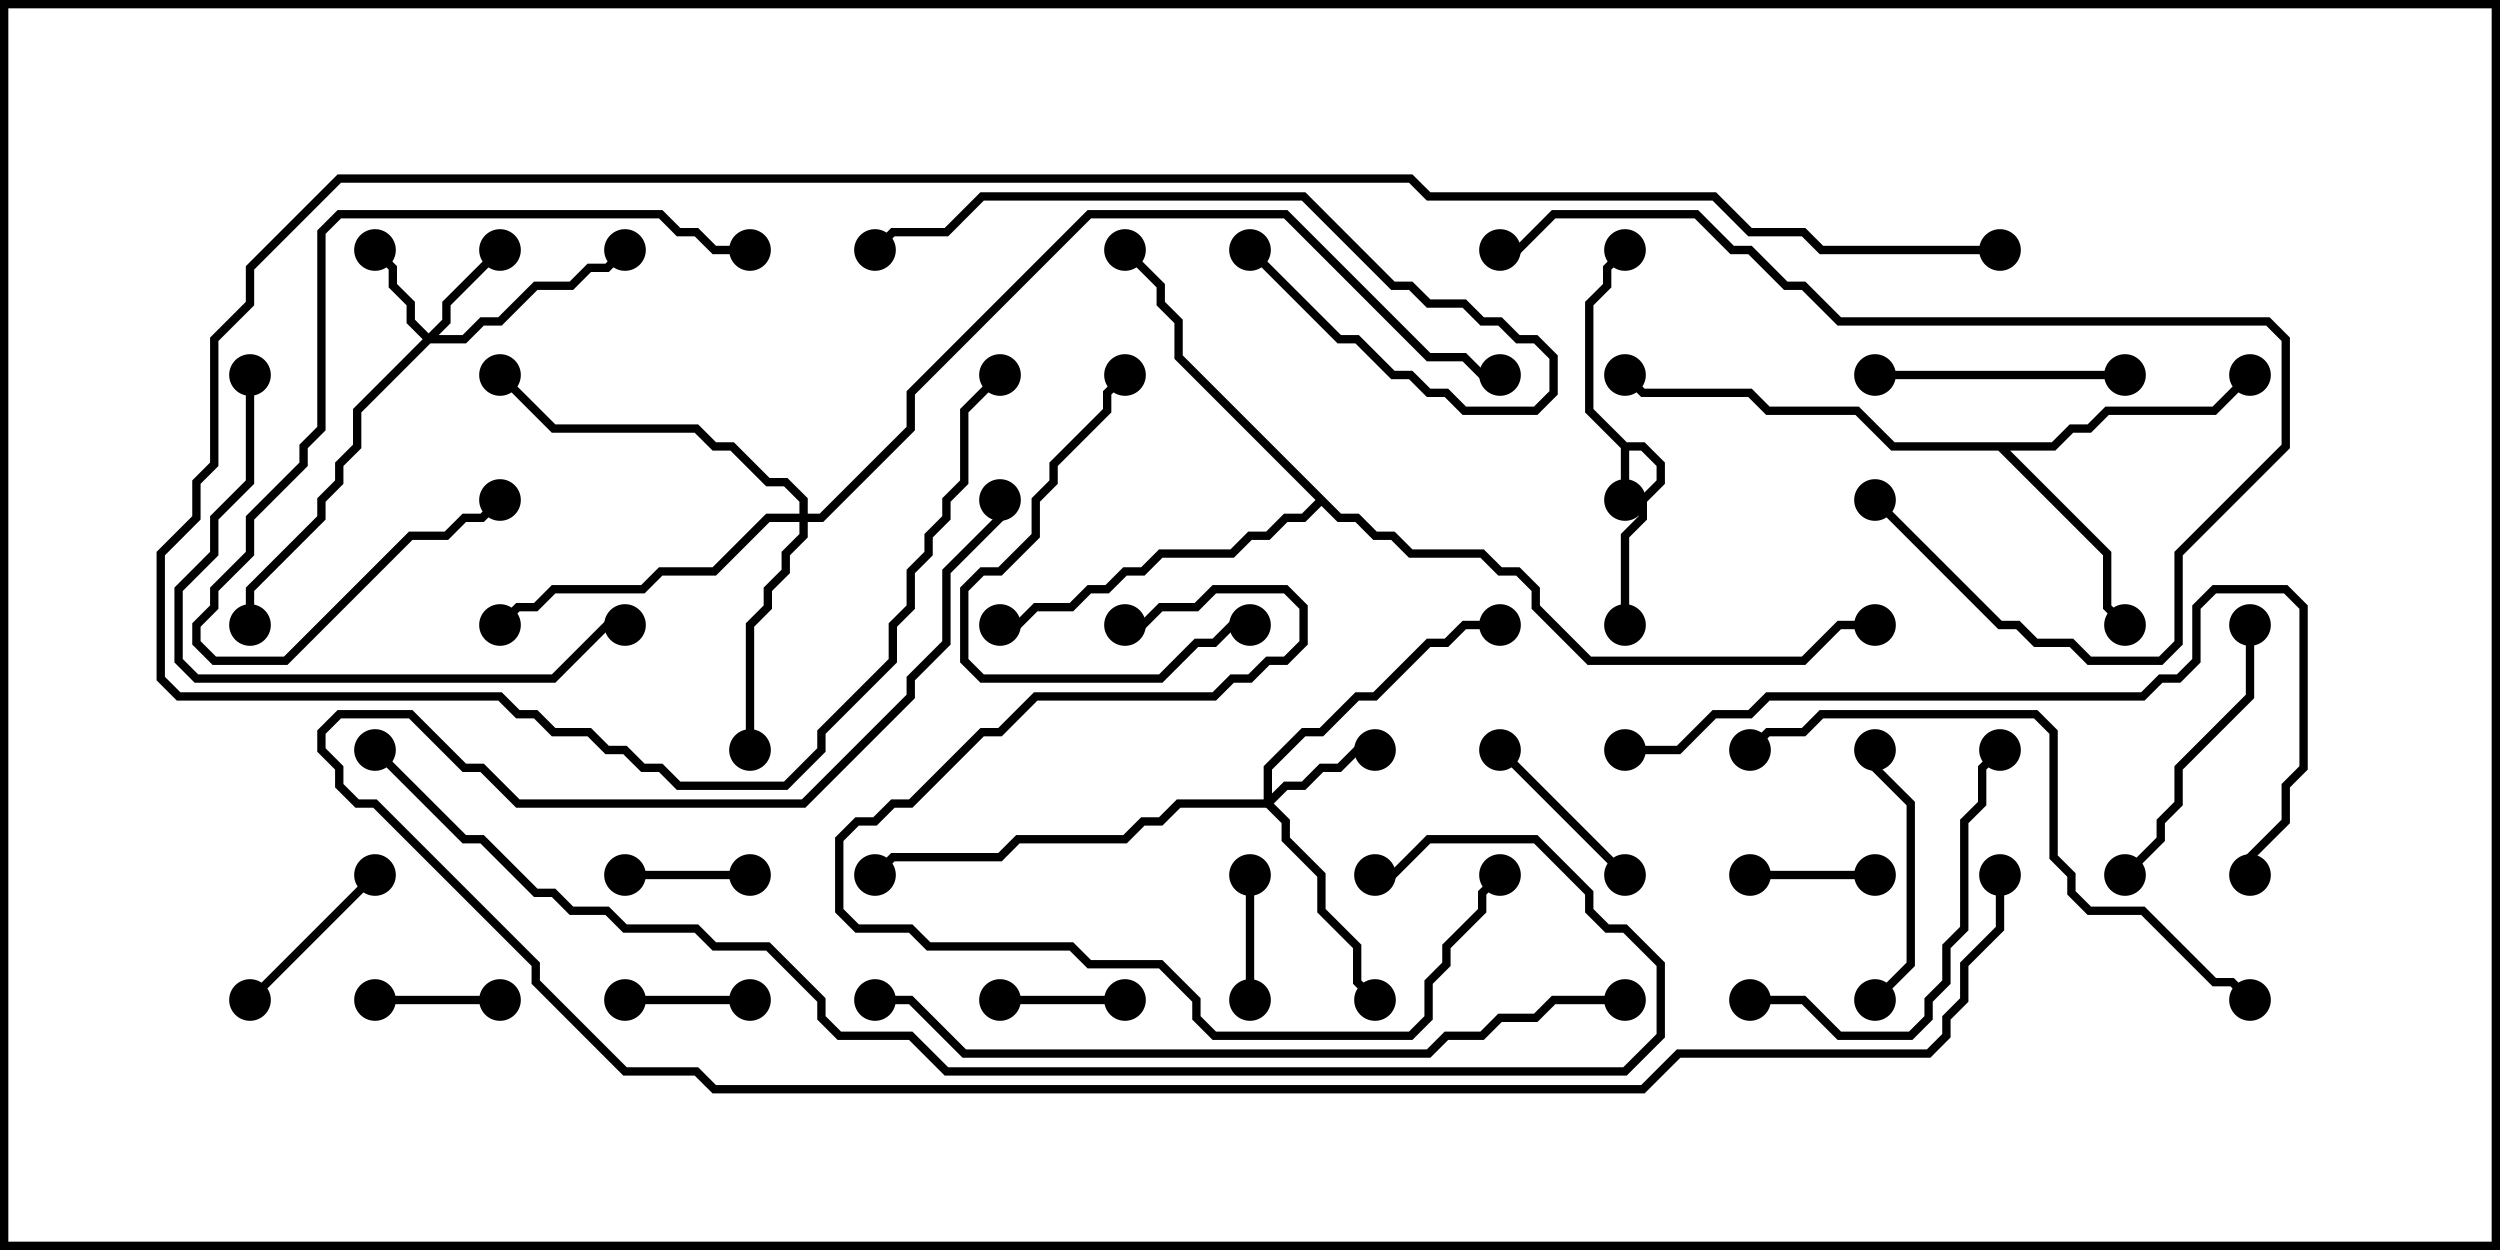 <svg version="1.1" width="30" height="15" xmlns="http://www.w3.org/2000/svg"><path d="M19.521,5.307L19.735,5.307L19.979,5.551L19.979,5.806L19.764,6.021L19.764,6.235L19.55,6.449L19.55,7.5L19.45,7.5L19.45,6.408L19.664,6.194L19.664,5.979L19.879,5.765L19.879,5.592L19.694,5.407L19.55,5.407L19.55,6L19.45,6L19.45,5.378L19.021,4.949L19.021,3.622L19.236,3.408L19.236,3.194L19.465,2.965L19.535,3.035L19.336,3.235L19.336,3.449L19.121,3.664L19.121,4.908z" stroke="none"/><path d="M24.622,5.307L24.836,5.093L25.051,5.093L25.265,4.879L26.551,4.879L26.965,4.465L27.035,4.535L26.592,4.979L25.306,4.979L25.092,5.193L24.878,5.193L24.664,5.407L24.121,5.407L25.336,6.622L25.336,7.265L25.535,7.465L25.465,7.535L25.236,7.306L25.236,6.664L23.979,5.407L22.694,5.407L22.265,4.979L21.194,4.979L20.979,4.764L19.694,4.764L19.465,4.535L19.535,4.465L19.735,4.664L21.021,4.664L21.235,4.879L22.306,4.879L22.735,5.307z" stroke="none"/><path d="M16.092,6.164L16.306,6.164L16.521,6.379L16.735,6.379L16.949,6.593L17.806,6.593L18.021,6.807L18.235,6.807L18.479,7.051L18.479,7.265L19.092,7.879L21.622,7.879L22.051,7.45L22.5,7.45L22.5,7.55L22.092,7.55L21.664,7.979L19.051,7.979L18.379,7.306L18.379,7.092L18.194,6.907L17.979,6.907L17.765,6.693L16.908,6.693L16.694,6.479L16.479,6.479L16.265,6.264L16.051,6.264L15.857,6.071L15.664,6.264L15.449,6.264L15.235,6.479L15.021,6.479L14.806,6.693L13.949,6.693L13.735,6.907L13.521,6.907L13.306,7.121L13.092,7.121L12.878,7.336L12.449,7.336L12.235,7.55L12,7.55L12,7.45L12.194,7.45L12.408,7.236L12.836,7.236L13.051,7.021L13.265,7.021L13.479,6.807L13.694,6.807L13.908,6.593L14.765,6.593L14.979,6.379L15.194,6.379L15.408,6.164L15.622,6.164L15.786,6L14.093,4.306L14.093,3.878L13.879,3.664L13.879,3.449L13.465,3.035L13.535,2.965L13.979,3.408L13.979,3.622L14.193,3.836L14.193,4.265z" stroke="none"/><path d="M5.143,4.001L5.307,3.836L5.307,3.622L5.965,2.965L6.035,3.035L5.407,3.664L5.407,3.878L5.264,4.021L5.551,4.021L5.765,3.807L5.979,3.807L6.408,3.379L6.836,3.379L7.051,3.164L7.265,3.164L7.465,2.965L7.535,3.035L7.306,3.264L7.092,3.264L6.878,3.479L6.449,3.479L6.021,3.907L5.806,3.907L5.592,4.121L5.164,4.121L4.336,4.949L4.336,5.378L4.121,5.592L4.121,5.806L3.907,6.021L3.907,6.235L3.05,7.092L3.05,7.5L2.95,7.5L2.95,7.051L3.807,6.194L3.807,5.979L4.021,5.765L4.021,5.551L4.236,5.336L4.236,4.908L5.072,4.071L4.879,3.878L4.879,3.664L4.664,3.449L4.664,3.235L4.465,3.035L4.535,2.965L4.764,3.194L4.764,3.408L4.979,3.622L4.979,3.836z" stroke="none"/><path d="M15.164,9.593L15.164,9.194L15.622,8.736L15.836,8.736L16.265,8.307L16.479,8.307L17.122,7.664L17.336,7.664L17.551,7.45L18,7.45L18,7.55L17.592,7.55L17.378,7.764L17.164,7.764L16.521,8.407L16.306,8.407L15.878,8.836L15.664,8.836L15.264,9.235L15.264,9.522L15.408,9.379L15.622,9.379L15.836,9.164L16.051,9.164L16.265,8.95L16.5,8.95L16.5,9.05L16.306,9.05L16.092,9.264L15.878,9.264L15.664,9.479L15.449,9.479L15.285,9.643L15.479,9.836L15.479,10.051L15.907,10.479L15.907,10.908L16.336,11.336L16.336,11.765L16.535,11.965L16.465,12.035L16.236,11.806L16.236,11.378L15.807,10.949L15.807,10.521L15.379,10.092L15.379,9.878L15.194,9.693L14.164,9.693L13.949,9.907L13.735,9.907L13.521,10.121L12.235,10.121L12.021,10.336L10.735,10.336L10.535,10.535L10.465,10.465L10.694,10.236L11.979,10.236L12.194,10.021L13.479,10.021L13.694,9.807L13.908,9.807L14.122,9.593z" stroke="none"/><path d="M9.593,6.164L9.593,6.021L9.408,5.836L9.194,5.836L8.765,5.407L8.551,5.407L8.336,5.193L6.622,5.193L5.965,4.535L6.035,4.465L6.664,5.093L8.378,5.093L8.592,5.307L8.806,5.307L9.235,5.736L9.449,5.736L9.693,5.979L9.693,6.164L9.836,6.164L10.879,5.122L10.879,4.694L13.051,2.521L15.449,2.521L17.164,4.236L17.592,4.236L17.806,4.45L18,4.45L18,4.55L17.765,4.55L17.551,4.336L17.122,4.336L15.408,2.621L13.092,2.621L10.979,4.735L10.979,5.164L9.878,6.264L9.693,6.264L9.693,6.449L9.479,6.664L9.479,6.878L9.264,7.092L9.264,7.306L9.05,7.521L9.05,9L8.95,9L8.95,7.479L9.164,7.265L9.164,7.051L9.379,6.836L9.379,6.622L9.593,6.408L9.593,6.264L9.235,6.264L8.592,6.907L7.949,6.907L7.735,7.121L6.664,7.121L6.449,7.336L6.235,7.336L6.035,7.535L5.965,7.465L6.194,7.236L6.408,7.236L6.622,7.021L7.694,7.021L7.908,6.807L8.551,6.807L9.194,6.164z" stroke="none"/><path d="M21,10.55L21,10.45L22.5,10.45L22.5,10.55z" stroke="none"/><path d="M12,12.05L12,11.95L13.5,11.95L13.5,12.05z" stroke="none"/><path d="M9,10.45L9,10.55L7.5,10.55L7.5,10.45z" stroke="none"/><path d="M14.95,10.5L15.05,10.5L15.05,12L14.95,12z" stroke="none"/><path d="M4.5,12.05L4.5,11.95L6,11.95L6,12.05z" stroke="none"/><path d="M7.5,12.05L7.5,11.95L9,11.95L9,12.05z" stroke="none"/><path d="M4.465,10.465L4.535,10.535L3.035,12.035L2.965,11.965z" stroke="none"/><path d="M17.965,9.035L18.035,8.965L19.535,10.465L19.465,10.535z" stroke="none"/><path d="M22.45,9L22.55,9L22.55,9.194L22.979,9.622L22.979,11.592L22.535,12.035L22.465,11.965L22.879,11.551L22.879,9.664L22.45,9.235z" stroke="none"/><path d="M25.5,4.45L25.5,4.55L22.5,4.55L22.5,4.45z" stroke="none"/><path d="M13.465,4.465L13.535,4.535L13.336,4.735L13.336,4.949L12.693,5.592L12.693,5.806L12.479,6.021L12.479,6.449L12.021,6.907L11.806,6.907L11.621,7.092L11.621,7.908L11.806,8.093L13.908,8.093L14.336,7.664L14.551,7.664L14.765,7.45L15,7.45L15,7.55L14.806,7.55L14.592,7.764L14.378,7.764L13.949,8.193L11.765,8.193L11.521,7.949L11.521,7.051L11.765,6.807L11.979,6.807L12.379,6.408L12.379,5.979L12.593,5.765L12.593,5.551L13.236,4.908L13.236,4.694z" stroke="none"/><path d="M26.95,7.5L27.05,7.5L27.05,8.378L26.193,9.235L26.193,9.664L25.979,9.878L25.979,10.092L25.535,10.535L25.465,10.465L25.879,10.051L25.879,9.836L26.093,9.622L26.093,9.194L26.95,8.336z" stroke="none"/><path d="M9,2.95L9,3.05L8.551,3.05L8.336,2.836L8.122,2.836L7.908,2.621L4.092,2.621L3.907,2.806L3.907,5.164L3.693,5.378L3.693,5.592L3.05,6.235L3.05,6.664L2.621,7.092L2.621,7.306L2.407,7.521L2.407,7.694L2.592,7.879L3.408,7.879L4.908,6.379L5.336,6.379L5.551,6.164L5.765,6.164L5.965,5.965L6.035,6.035L5.806,6.264L5.592,6.264L5.378,6.479L4.949,6.479L3.449,7.979L2.551,7.979L2.307,7.735L2.307,7.479L2.521,7.265L2.521,7.051L2.95,6.622L2.95,6.194L3.593,5.551L3.593,5.336L3.807,5.122L3.807,2.765L4.051,2.521L7.949,2.521L8.164,2.736L8.378,2.736L8.592,2.95z" stroke="none"/><path d="M21,12.05L21,11.95L21.664,11.95L22.092,12.379L22.908,12.379L23.093,12.194L23.093,11.979L23.307,11.765L23.307,11.336L23.521,11.122L23.521,9.836L23.736,9.622L23.736,9.194L23.965,8.965L24.035,9.035L23.836,9.235L23.836,9.664L23.621,9.878L23.621,11.164L23.407,11.378L23.407,11.806L23.193,12.021L23.193,12.235L22.949,12.479L22.051,12.479L21.622,12.05z" stroke="none"/><path d="M14.965,3.035L15.035,2.965L16.092,4.021L16.306,4.021L16.735,4.45L16.949,4.45L17.164,4.664L17.378,4.664L17.592,4.879L18.408,4.879L18.593,4.694L18.593,4.306L18.408,4.121L18.194,4.121L17.979,3.907L17.765,3.907L17.551,3.693L17.122,3.693L16.908,3.479L16.694,3.479L15.622,2.407L11.806,2.407L11.378,2.836L10.735,2.836L10.535,3.035L10.465,2.965L10.694,2.736L11.336,2.736L11.765,2.307L15.664,2.307L16.735,3.379L16.949,3.379L17.164,3.593L17.592,3.593L17.806,3.807L18.021,3.807L18.235,4.021L18.449,4.021L18.693,4.265L18.693,4.735L18.449,4.979L17.551,4.979L17.336,4.764L17.122,4.764L16.908,4.55L16.694,4.55L16.265,4.121L16.051,4.121z" stroke="none"/><path d="M13.5,7.55L13.5,7.45L13.694,7.45L13.908,7.236L14.336,7.236L14.551,7.021L15.449,7.021L15.693,7.265L15.693,7.735L15.449,7.979L15.235,7.979L15.021,8.193L14.806,8.193L14.592,8.407L12.449,8.407L12.021,8.836L11.806,8.836L10.949,9.693L10.735,9.693L10.521,9.907L10.306,9.907L10.121,10.092L10.121,10.908L10.306,11.093L10.949,11.093L11.164,11.307L12.878,11.307L13.092,11.521L13.949,11.521L14.407,11.979L14.407,12.194L14.592,12.379L16.908,12.379L17.093,12.194L17.093,11.765L17.307,11.551L17.307,11.336L17.736,10.908L17.736,10.694L17.965,10.465L18.035,10.535L17.836,10.735L17.836,10.949L17.407,11.378L17.407,11.592L17.193,11.806L17.193,12.235L16.949,12.479L14.551,12.479L14.307,12.235L14.307,12.021L13.908,11.621L13.051,11.621L12.836,11.407L11.122,11.407L10.908,11.193L10.265,11.193L10.021,10.949L10.021,10.051L10.265,9.807L10.479,9.807L10.694,9.593L10.908,9.593L11.765,8.736L11.979,8.736L12.408,8.307L14.551,8.307L14.765,8.093L14.979,8.093L15.194,7.879L15.408,7.879L15.593,7.694L15.593,7.306L15.408,7.121L14.592,7.121L14.378,7.336L13.949,7.336L13.735,7.55z" stroke="none"/><path d="M22.465,6.035L22.535,5.965L24.021,7.45L24.235,7.45L24.449,7.664L24.878,7.664L25.092,7.879L25.908,7.879L26.093,7.694L26.093,6.622L27.379,5.336L27.379,4.092L27.194,3.907L22.051,3.907L21.622,3.479L21.408,3.479L20.979,3.05L20.765,3.05L20.336,2.621L18.664,2.621L18.235,3.05L18,3.05L18,2.95L18.194,2.95L18.622,2.521L20.378,2.521L20.806,2.95L21.021,2.95L21.449,3.379L21.664,3.379L22.092,3.807L27.235,3.807L27.479,4.051L27.479,5.378L26.193,6.664L26.193,7.735L25.949,7.979L25.051,7.979L24.836,7.764L24.408,7.764L24.194,7.55L23.979,7.55z" stroke="none"/><path d="M2.95,4.5L3.05,4.5L3.05,5.806L2.621,6.235L2.621,6.664L2.193,7.092L2.193,7.908L2.378,8.093L6.622,8.093L7.265,7.45L7.5,7.45L7.5,7.55L7.306,7.55L6.664,8.193L2.336,8.193L2.093,7.949L2.093,7.051L2.521,6.622L2.521,6.194L2.95,5.765z" stroke="none"/><path d="M21.035,9.035L20.965,8.965L21.194,8.736L21.622,8.736L21.836,8.521L24.449,8.521L24.693,8.765L24.693,10.265L24.907,10.479L24.907,10.694L25.092,10.879L25.735,10.879L26.592,11.736L26.806,11.736L27.035,11.965L26.965,12.035L26.765,11.836L26.551,11.836L25.694,10.979L25.051,10.979L24.807,10.735L24.807,10.521L24.593,10.306L24.593,8.806L24.408,8.621L21.878,8.621L21.664,8.836L21.235,8.836z" stroke="none"/><path d="M19.5,9.05L19.5,8.95L20.122,8.95L20.551,8.521L20.979,8.521L21.194,8.307L25.694,8.307L25.908,8.093L26.122,8.093L26.307,7.908L26.307,7.265L26.551,7.021L27.449,7.021L27.693,7.265L27.693,9.235L27.479,9.449L27.479,9.878L27.05,10.306L27.05,10.5L26.95,10.5L26.95,10.265L27.379,9.836L27.379,9.408L27.593,9.194L27.593,7.306L27.408,7.121L26.592,7.121L26.407,7.306L26.407,7.949L26.164,8.193L25.949,8.193L25.735,8.407L21.235,8.407L21.021,8.621L20.592,8.621L20.164,9.05z" stroke="none"/><path d="M19.5,11.95L19.5,12.05L18.664,12.05L18.449,12.264L18.021,12.264L17.806,12.479L17.378,12.479L17.164,12.693L11.551,12.693L10.908,12.05L10.5,12.05L10.5,11.95L10.949,11.95L11.592,12.593L17.122,12.593L17.336,12.379L17.765,12.379L17.979,12.164L18.408,12.164L18.622,11.95z" stroke="none"/><path d="M4.465,9.035L4.535,8.965L5.592,10.021L5.806,10.021L6.449,10.664L6.664,10.664L6.878,10.879L7.306,10.879L7.521,11.093L8.378,11.093L8.592,11.307L9.235,11.307L9.907,11.979L9.907,12.194L10.092,12.379L10.949,12.379L11.378,12.807L19.479,12.807L19.879,12.408L19.879,11.592L19.479,11.193L19.265,11.193L19.021,10.949L19.021,10.735L18.408,10.121L17.164,10.121L16.735,10.55L16.5,10.55L16.5,10.45L16.694,10.45L17.122,10.021L18.449,10.021L19.121,10.694L19.121,10.908L19.306,11.093L19.521,11.093L19.979,11.551L19.979,12.449L19.521,12.907L11.336,12.907L10.908,12.479L10.051,12.479L9.807,12.235L9.807,12.021L9.194,11.407L8.551,11.407L8.336,11.193L7.479,11.193L7.265,10.979L6.836,10.979L6.622,10.764L6.408,10.764L5.765,10.121L5.551,10.121z" stroke="none"/><path d="M24,2.95L24,3.05L21.836,3.05L21.622,2.836L20.979,2.836L20.551,2.407L17.122,2.407L16.908,2.193L4.092,2.193L3.05,3.235L3.05,3.664L2.621,4.092L2.621,5.592L2.407,5.806L2.407,6.235L1.979,6.664L1.979,8.122L2.164,8.307L6.021,8.307L6.235,8.521L6.449,8.521L6.664,8.736L7.092,8.736L7.306,8.95L7.521,8.95L7.735,9.164L7.949,9.164L8.164,9.379L9.408,9.379L9.807,8.979L9.807,8.765L10.664,7.908L10.664,7.479L10.879,7.265L10.879,6.836L11.093,6.622L11.093,6.408L11.307,6.194L11.307,5.979L11.521,5.765L11.521,4.908L11.965,4.465L12.035,4.535L11.621,4.949L11.621,5.806L11.407,6.021L11.407,6.235L11.193,6.449L11.193,6.664L10.979,6.878L10.979,7.306L10.764,7.521L10.764,7.949L9.907,8.806L9.907,9.021L9.449,9.479L8.122,9.479L7.908,9.264L7.694,9.264L7.479,9.05L7.265,9.05L7.051,8.836L6.622,8.836L6.408,8.621L6.194,8.621L5.979,8.407L2.122,8.407L1.879,8.164L1.879,6.622L2.307,6.194L2.307,5.765L2.521,5.551L2.521,4.051L2.95,3.622L2.95,3.194L4.051,2.093L16.949,2.093L17.164,2.307L20.592,2.307L21.021,2.736L21.664,2.736L21.878,2.95z" stroke="none"/><path d="M23.95,10.5L24.05,10.5L24.05,11.164L23.621,11.592L23.621,12.021L23.407,12.235L23.407,12.449L23.164,12.693L20.164,12.693L19.735,13.121L8.551,13.121L8.336,12.907L7.479,12.907L6.379,11.806L6.379,11.592L4.479,9.693L4.265,9.693L4.021,9.449L4.021,9.235L3.807,9.021L3.807,8.765L4.051,8.521L4.949,8.521L5.592,9.164L5.806,9.164L6.235,9.593L9.622,9.593L10.879,8.336L10.879,8.122L11.307,7.694L11.307,6.836L11.95,6.194L11.95,6L12.05,6L12.05,6.235L11.407,6.878L11.407,7.735L10.979,8.164L10.979,8.378L9.664,9.693L6.194,9.693L5.765,9.264L5.551,9.264L4.908,8.621L4.092,8.621L3.907,8.806L3.907,8.979L4.121,9.194L4.121,9.408L4.306,9.593L4.521,9.593L6.479,11.551L6.479,11.765L7.521,12.807L8.378,12.807L8.592,13.021L19.694,13.021L20.122,12.593L23.122,12.593L23.307,12.408L23.307,12.194L23.521,11.979L23.521,11.551L23.95,11.122z" stroke="none"/><circle cx="19.5" cy="6" r="0.25" stroke-width="0" fill="#000" /><circle cx="19.5" cy="7.5" r="0.25" stroke-width="0" fill="#000" /><circle cx="19.5" cy="3" r="0.25" stroke-width="0" fill="#000" /><circle cx="25.5" cy="7.5" r="0.25" stroke-width="0" fill="#000" /><circle cx="27" cy="4.5" r="0.25" stroke-width="0" fill="#000" /><circle cx="19.5" cy="4.5" r="0.25" stroke-width="0" fill="#000" /><circle cx="13.5" cy="3" r="0.25" stroke-width="0" fill="#000" /><circle cx="12" cy="7.5" r="0.25" stroke-width="0" fill="#000" /><circle cx="22.5" cy="7.5" r="0.25" stroke-width="0" fill="#000" /><circle cx="4.5" cy="3" r="0.25" stroke-width="0" fill="#000" /><circle cx="6" cy="3" r="0.25" stroke-width="0" fill="#000" /><circle cx="7.5" cy="3" r="0.25" stroke-width="0" fill="#000" /><circle cx="3" cy="7.5" r="0.25" stroke-width="0" fill="#000" /><circle cx="16.5" cy="9" r="0.25" stroke-width="0" fill="#000" /><circle cx="16.5" cy="12" r="0.25" stroke-width="0" fill="#000" /><circle cx="18" cy="7.5" r="0.25" stroke-width="0" fill="#000" /><circle cx="10.5" cy="10.5" r="0.25" stroke-width="0" fill="#000" /><circle cx="9" cy="9" r="0.25" stroke-width="0" fill="#000" /><circle cx="6" cy="7.5" r="0.25" stroke-width="0" fill="#000" /><circle cx="6" cy="4.5" r="0.25" stroke-width="0" fill="#000" /><circle cx="18" cy="4.5" r="0.25" stroke-width="0" fill="#000" /><circle cx="21" cy="10.5" r="0.25" stroke-width="0" fill="#000" /><circle cx="22.5" cy="10.5" r="0.25" stroke-width="0" fill="#000" /><circle cx="12" cy="12" r="0.25" stroke-width="0" fill="#000" /><circle cx="13.5" cy="12" r="0.25" stroke-width="0" fill="#000" /><circle cx="9" cy="10.5" r="0.25" stroke-width="0" fill="#000" /><circle cx="7.5" cy="10.5" r="0.25" stroke-width="0" fill="#000" /><circle cx="15" cy="10.5" r="0.25" stroke-width="0" fill="#000" /><circle cx="15" cy="12" r="0.25" stroke-width="0" fill="#000" /><circle cx="4.5" cy="12" r="0.25" stroke-width="0" fill="#000" /><circle cx="6" cy="12" r="0.25" stroke-width="0" fill="#000" /><circle cx="7.5" cy="12" r="0.25" stroke-width="0" fill="#000" /><circle cx="9" cy="12" r="0.25" stroke-width="0" fill="#000" /><circle cx="4.5" cy="10.5" r="0.25" stroke-width="0" fill="#000" /><circle cx="3" cy="12" r="0.25" stroke-width="0" fill="#000" /><circle cx="18" cy="9" r="0.25" stroke-width="0" fill="#000" /><circle cx="19.5" cy="10.5" r="0.25" stroke-width="0" fill="#000" /><circle cx="22.5" cy="9" r="0.25" stroke-width="0" fill="#000" /><circle cx="22.5" cy="12" r="0.25" stroke-width="0" fill="#000" /><circle cx="25.5" cy="4.5" r="0.25" stroke-width="0" fill="#000" /><circle cx="22.5" cy="4.5" r="0.25" stroke-width="0" fill="#000" /><circle cx="13.5" cy="4.5" r="0.25" stroke-width="0" fill="#000" /><circle cx="15" cy="7.5" r="0.25" stroke-width="0" fill="#000" /><circle cx="27" cy="7.5" r="0.25" stroke-width="0" fill="#000" /><circle cx="25.5" cy="10.5" r="0.25" stroke-width="0" fill="#000" /><circle cx="9" cy="3" r="0.25" stroke-width="0" fill="#000" /><circle cx="6" cy="6" r="0.25" stroke-width="0" fill="#000" /><circle cx="21" cy="12" r="0.25" stroke-width="0" fill="#000" /><circle cx="24" cy="9" r="0.25" stroke-width="0" fill="#000" /><circle cx="15" cy="3" r="0.25" stroke-width="0" fill="#000" /><circle cx="10.5" cy="3" r="0.25" stroke-width="0" fill="#000" /><circle cx="13.5" cy="7.5" r="0.25" stroke-width="0" fill="#000" /><circle cx="18" cy="10.5" r="0.25" stroke-width="0" fill="#000" /><circle cx="22.5" cy="6" r="0.25" stroke-width="0" fill="#000" /><circle cx="18" cy="3" r="0.25" stroke-width="0" fill="#000" /><circle cx="3" cy="4.5" r="0.25" stroke-width="0" fill="#000" /><circle cx="7.5" cy="7.5" r="0.25" stroke-width="0" fill="#000" /><circle cx="21" cy="9" r="0.25" stroke-width="0" fill="#000" /><circle cx="27" cy="12" r="0.25" stroke-width="0" fill="#000" /><circle cx="19.5" cy="9" r="0.25" stroke-width="0" fill="#000" /><circle cx="27" cy="10.5" r="0.25" stroke-width="0" fill="#000" /><circle cx="19.5" cy="12" r="0.25" stroke-width="0" fill="#000" /><circle cx="10.5" cy="12" r="0.25" stroke-width="0" fill="#000" /><circle cx="4.5" cy="9" r="0.25" stroke-width="0" fill="#000" /><circle cx="16.5" cy="10.5" r="0.25" stroke-width="0" fill="#000" /><circle cx="24" cy="3" r="0.25" stroke-width="0" fill="#000" /><circle cx="12" cy="4.5" r="0.25" stroke-width="0" fill="#000" /><circle cx="24" cy="10.5" r="0.25" stroke-width="0" fill="#000" /><circle cx="12" cy="6" r="0.25" stroke-width="0" fill="#000" /><rect x="0" y="0" width="30" height="15" stroke-width="0.2" stroke="#000" fill="none" /></svg>